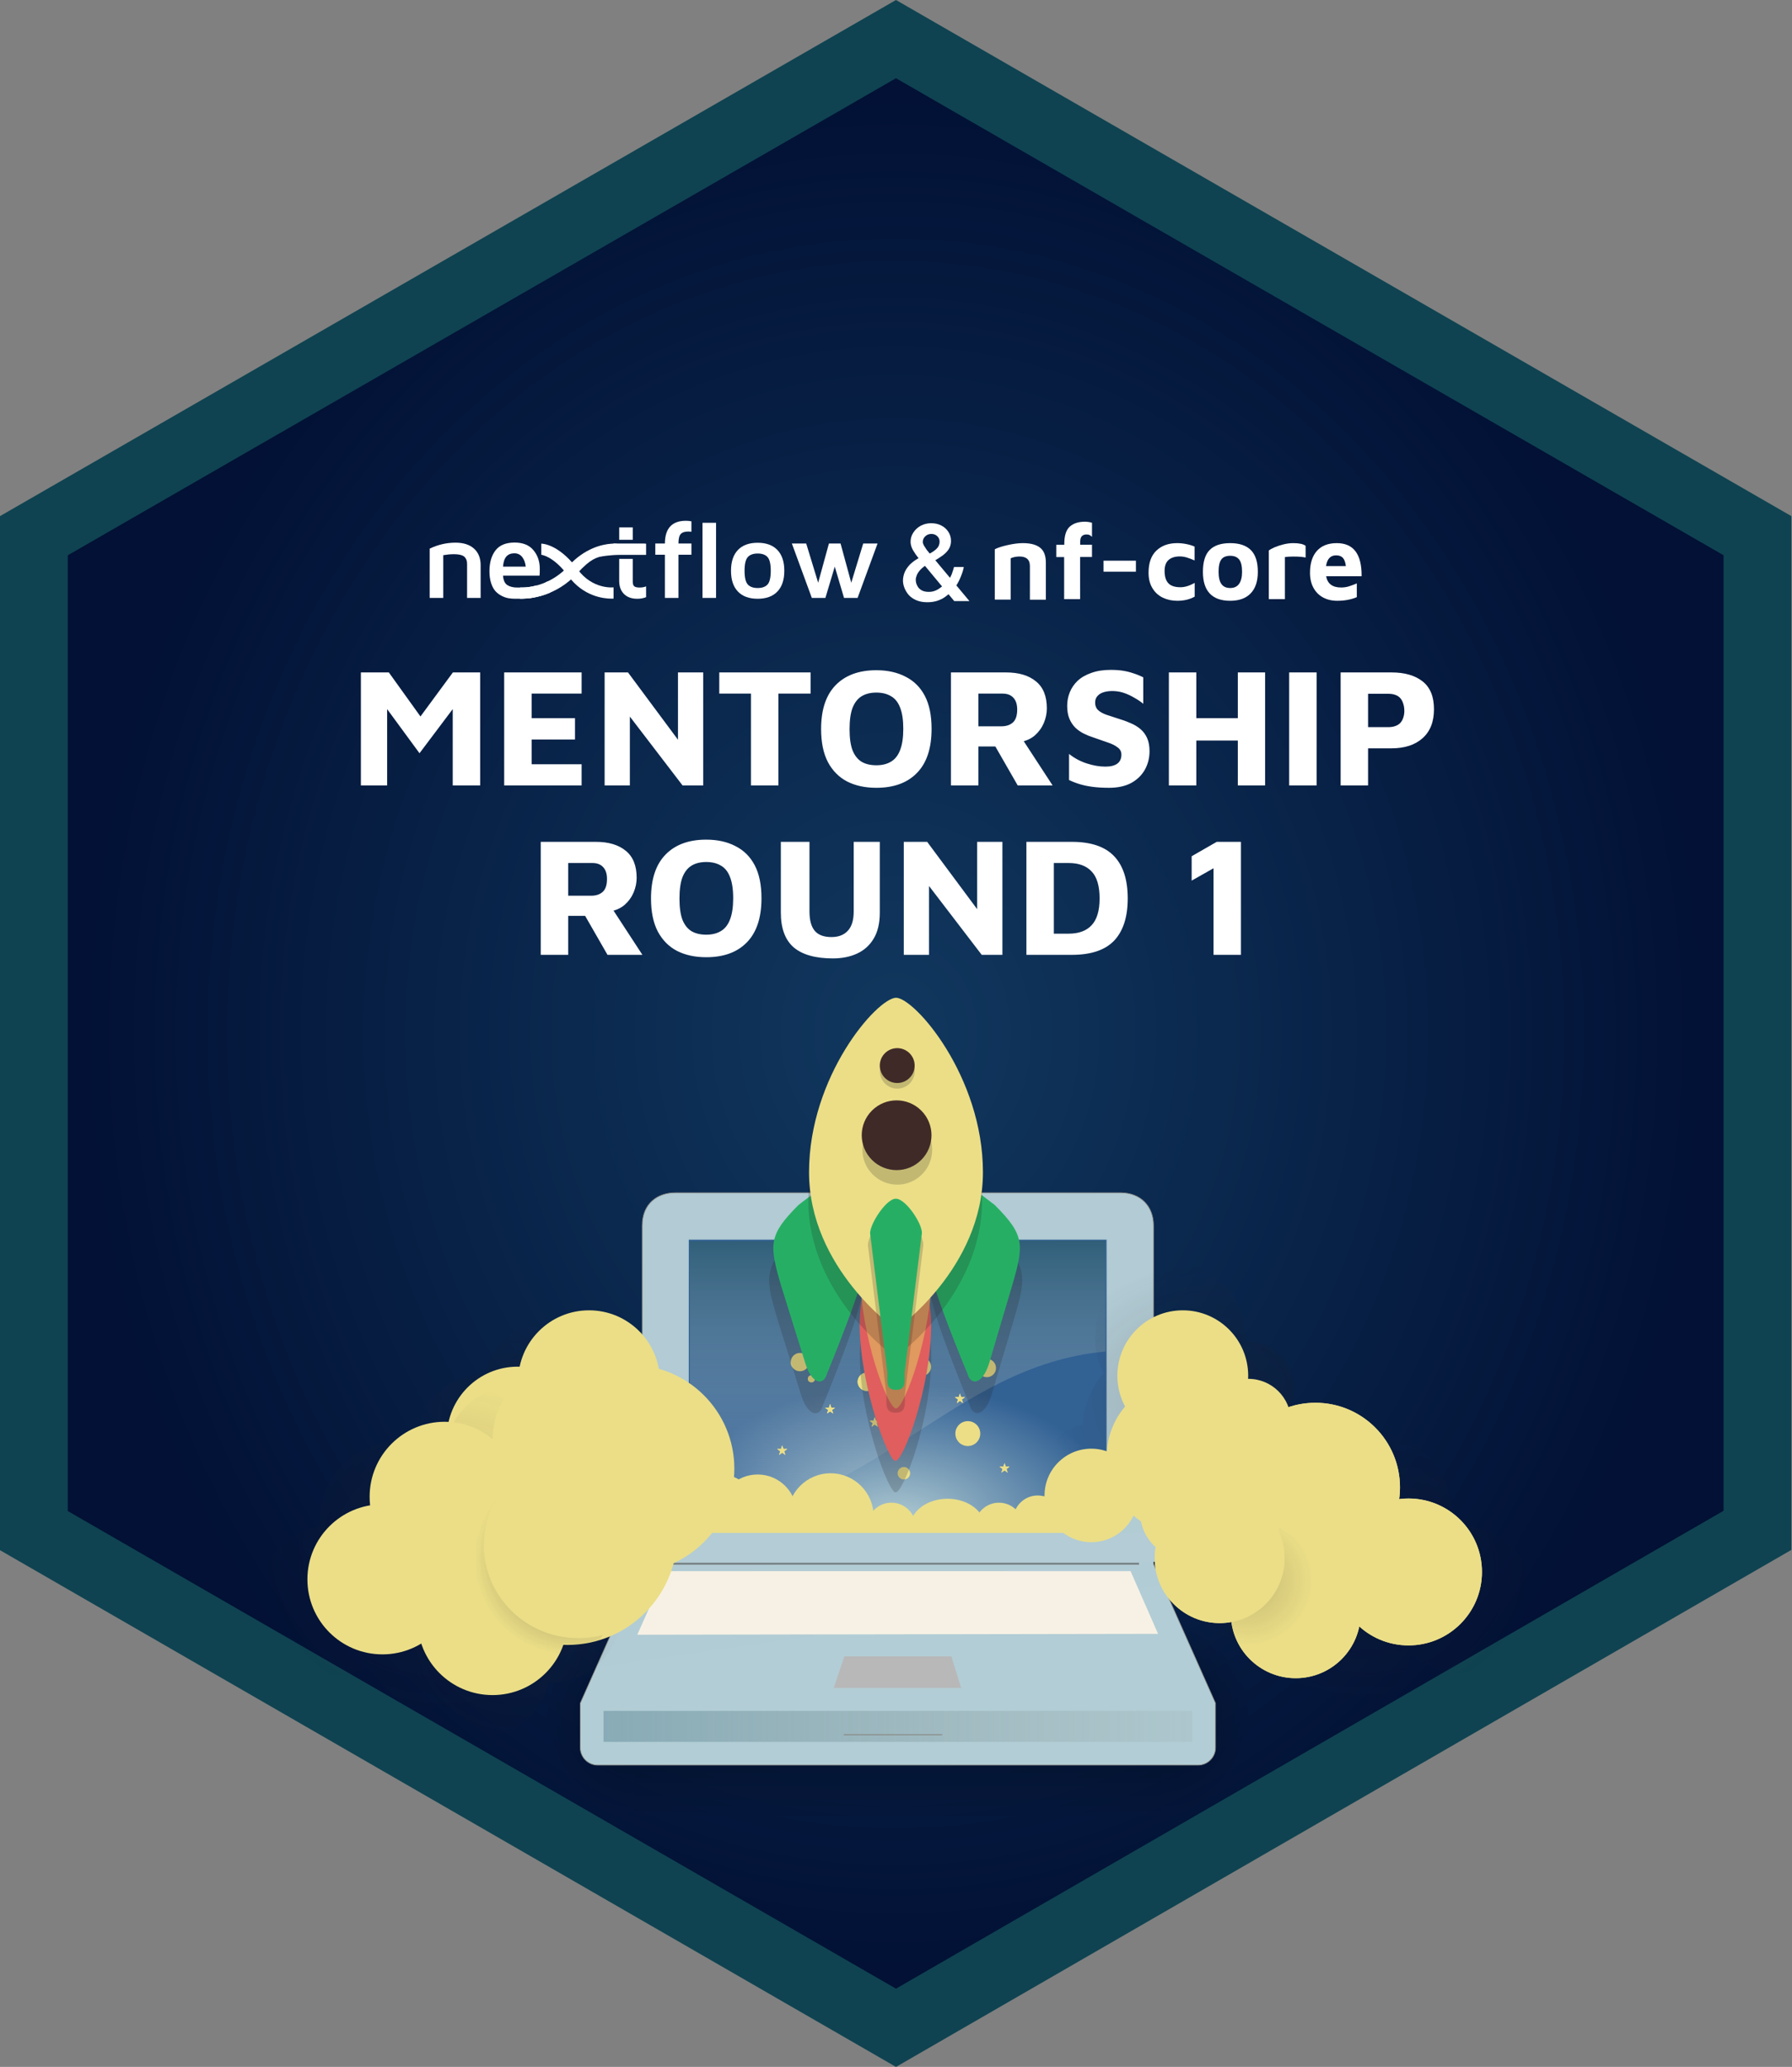 <svg width="2644" height="3050" viewBox="0 0 2644 3050" fill="none" xmlns="http://www.w3.org/2000/svg">
<rect x="0" y="0" width="2644" height="3050" fill="#808080" stroke="none"/>
<path d="M50 2258.62V790.505L1321.97 57.709L2593.07 790.495V2258.19L1321.97 2992.27L50 2258.62Z" fill="url(#paint0_radial_210_1798)" stroke="#0F4351" stroke-width="100"/>
<g opacity="0.755">
<path opacity="0.402" d="M1713.4 2389.03H936.166V2684.14H1713.4V2389.03Z" fill="url(#paint1_linear_210_1798)"/>
<path opacity="0.402" d="M1713.4 2389.04V2684.13C1770.13 2684.69 1850.56 2618.01 1850.56 2536.56C1850.56 2455.11 1787.24 2389.04 1713.4 2389.04Z" fill="url(#paint2_radial_210_1798)"/>
<path opacity="0.402" d="M936.166 2389.57V2684.66C879.431 2685.22 799.008 2618.55 799.008 2537.1C799.008 2455.64 862.32 2389.57 936.166 2389.57Z" fill="url(#paint3_radial_210_1798)"/>
</g>
<path d="M996.174 1760.08C970.4 1760.08 947.597 1775.77 947.597 1808.62V2307.73L856.158 2513.29V2538.99V2578.96C856.158 2593.07 867.757 2604.66 881.875 2604.66H1767.69C1781.81 2604.66 1793.41 2593.07 1793.41 2578.96V2538.99V2513.29L1701.97 2307.73V1808.62C1701.97 1779.6 1682.64 1760.08 1653.39 1760.08H996.174Z" fill="url(#paint4_linear_210_1798)" stroke="#888A85"/>
<path d="M982.138 2318.39L940.279 2412.23L1708.67 2410.95L1668.08 2318.39H982.138Z" fill="#F7F1E5"/>
<path opacity="0.619" d="M1759.12 2524.65H890.447V2570.37H1759.12V2524.65Z" fill="url(#paint5_linear_210_1798)"/>
<path d="M1246.2 2444.64H1403.36L1417.46 2490.36H1230.83L1246.2 2444.64Z" fill="#B8B8B8" stroke="#B8B8B8"/>
<path opacity="0.578" d="M1680.04 2306.55H969.529V2308.41H1680.04V2306.55Z" fill="#555753" stroke="#555753" stroke-width="0.919"/>
<path d="M1389.6 2559.62H1245.45V2560.04H1389.6V2559.62Z" fill="#555753" stroke="#888A85" stroke-width="1.06"/>
<path d="M1373.41 1797.38H1281.07V1793.58H1373.41V1797.38Z" fill="#888A85" stroke="#888A85" stroke-width="0.573"/>
<path d="M1633.09 1828.78H1015.75V2262.27H1633.09V1828.78Z" fill="url(#paint6_radial_210_1798)" stroke="#ABC7D0"/>
<path opacity="0.75" fill-rule="evenodd" clip-rule="evenodd" d="M1017.69 1831.45V2251.63C1298.16 2220.03 1403.12 2015.67 1631.15 1994.32V1830.72L1017.69 1831.45Z" fill="url(#paint7_linear_210_1798)"/>
<circle cx="1117.83" cy="2233.37" r="57.573" fill="#EBDE87"/>
<circle cx="1060.57" cy="2232.57" r="57.573" fill="#EBDE87"/>
<circle cx="1225.5" cy="2237.5" r="63.5" fill="#EBDE87"/>
<ellipse cx="1315.23" cy="2254.17" rx="36.285" ry="36.769" fill="#EBDE87"/>
<ellipse cx="1531" cy="2243.53" rx="36.285" ry="36.769" fill="#EBDE87"/>
<ellipse cx="1552.29" cy="2242.77" rx="36.285" ry="36.769" fill="#EBDE87"/>
<ellipse cx="1473.91" cy="2254.17" rx="36.285" ry="36.769" fill="#EBDE87"/>
<ellipse cx="1397.96" cy="2253.69" rx="55.154" ry="42.091" fill="#EBDE87"/>
<rect x="974.145" y="2262.01" width="752.8" height="42.575" fill="#B3CCD5"/>
<path fill-rule="evenodd" clip-rule="evenodd" d="M1628.51 2025.79C1620.2 2010.25 1615.49 1992.5 1615.49 1973.64C1615.49 1912.48 1665.07 1862.9 1726.22 1862.9C1787.38 1862.9 1836.96 1912.48 1836.96 1973.64C1836.96 1975.42 1836.92 1977.19 1836.84 1978.95C1837 1978.95 1837.16 1978.95 1837.32 1978.95C1877.08 1978.95 1909.32 2011.19 1909.32 2050.95C1909.32 2066.57 1904.35 2081.03 1895.9 2092.83C1911.1 2081.1 1930.14 2074.12 1950.82 2074.12C2000.51 2074.12 2040.79 2114.4 2040.79 2164.09C2040.79 2213.77 2000.51 2254.05 1950.82 2254.05C1927.6 2254.05 1906.44 2245.26 1890.48 2230.82C1874.03 2252.09 1848.25 2265.8 1819.27 2265.8C1794.69 2265.8 1772.41 2255.94 1756.18 2239.96C1747.43 2241.79 1738.36 2242.75 1729.08 2242.75C1702.29 2242.75 1677.36 2234.76 1656.56 2221.02C1644.31 2232.16 1628.03 2238.95 1610.17 2238.95C1572.06 2238.95 1541.16 2208.05 1541.16 2169.94C1541.16 2136.13 1565.49 2107.99 1597.59 2102.08C1599.52 2073.08 1610.83 2046.65 1628.51 2025.79Z" fill="url(#paint8_radial_210_1798)" fill-opacity="0.2"/>
<path fill-rule="evenodd" clip-rule="evenodd" d="M818.938 2154.55C876.688 2154.55 923.503 2107.73 923.503 2049.98C923.503 1992.23 876.688 1945.42 818.938 1945.42C768.52 1945.42 726.436 1981.1 716.564 2028.59C715.615 2028.57 714.664 2028.55 713.709 2028.55C655.96 2028.55 609.145 2075.37 609.145 2133.12C609.145 2190.87 655.96 2237.68 713.709 2237.68C764.128 2237.68 806.212 2202 816.084 2154.51C817.032 2154.54 817.984 2154.55 818.938 2154.55Z" fill="url(#paint9_radial_210_1798)" fill-opacity="0.2"/>
<path fill-rule="evenodd" clip-rule="evenodd" d="M812.54 2482.66C870.29 2482.66 917.105 2435.84 917.105 2378.09C917.105 2320.34 870.29 2273.53 812.54 2273.53C762.122 2273.53 720.038 2309.21 710.165 2356.7C709.217 2356.67 708.265 2356.66 707.311 2356.66C649.561 2356.66 602.746 2403.48 602.746 2461.23C602.746 2518.98 649.561 2565.79 707.311 2565.79C757.729 2565.79 799.813 2530.11 809.686 2482.62C810.634 2482.64 811.586 2482.66 812.54 2482.66Z" fill="url(#paint10_radial_210_1798)" fill-opacity="0.2"/>
<circle cx="930.316" cy="2167.26" r="153.169" fill="#EBDE87"/>
<circle cx="869.078" cy="2038.1" r="104.565" fill="#EBDE87"/>
<circle cx="763.85" cy="2121.24" r="104.565" fill="#EBDE87"/>
<circle cx="830.582" cy="2293.06" r="104.565" fill="#EBDE87"/>
<circle cx="677.151" cy="2236.31" r="104.565" fill="#EBDE87"/>
<path fill-rule="evenodd" clip-rule="evenodd" d="M875.552 2154.54C875.552 2161.88 874.839 2169.04 873.479 2175.97C906.189 2205.64 926.731 2248.48 926.731 2296.12C926.731 2385.68 854.129 2458.28 764.57 2458.28C763.798 2458.28 763.027 2458.28 762.258 2458.27C748.586 2503.89 706.275 2537.14 656.198 2537.14C605.275 2537.14 562.382 2502.76 549.469 2455.94C532.652 2466.25 512.872 2472.19 491.704 2472.19C430.564 2472.19 381 2422.63 381 2361.49C381 2306.55 421.021 2260.96 473.501 2252.27C473.031 2248.13 472.79 2243.92 472.79 2239.66C472.79 2178.52 522.354 2128.95 583.494 2128.95C610.351 2128.95 634.974 2138.52 654.144 2154.43C654.208 2093.34 703.747 2043.84 764.848 2043.84C825.988 2043.84 875.552 2093.4 875.552 2154.54Z" fill="url(#paint11_radial_210_1798)" fill-opacity="0.2"/>
<circle cx="1750.65" cy="2232.04" r="68.216" fill="#EBDE87"/>
<circle cx="1750.65" cy="2232.04" r="68.216" fill="#EBDE87"/>
<path fill-rule="evenodd" clip-rule="evenodd" d="M2140.86 2252.74C2141.64 2247.08 2142.05 2241.3 2142.05 2235.43C2142.05 2166.49 2086.16 2110.6 2017.23 2110.6C1948.29 2110.6 1892.4 2166.49 1892.4 2235.43C1892.4 2240.88 1892.76 2246.26 1893.43 2251.53C1884.26 2248.61 1874.49 2247.04 1864.34 2247.04C1811.44 2247.04 1768.55 2289.93 1768.55 2342.83C1768.55 2395.74 1811.44 2438.62 1864.34 2438.62C1874.43 2438.62 1884.15 2437.07 1893.28 2434.18C1899.61 2480.95 1939.69 2517 1988.2 2517C2034.43 2517 2073.01 2484.25 2082.01 2440.69C2101.23 2458.05 2126.69 2468.62 2154.63 2468.62C2214.48 2468.62 2263 2420.1 2263 2360.25C2263 2300.4 2214.48 2251.88 2154.63 2251.88C2149.96 2251.88 2145.37 2252.17 2140.86 2252.74Z" fill="url(#paint12_radial_210_1798)" fill-opacity="0.2"/>
<circle cx="1911.76" cy="2380.57" r="95.793" fill="#EBDE87"/>
<circle cx="1911.76" cy="2380.57" r="95.793" fill="#EBDE87"/>
<circle cx="2078.19" cy="2319.61" r="108.372" fill="#EBDE87"/>
<circle cx="2078.19" cy="2319.61" r="108.372" fill="#EBDE87"/>
<circle cx="1940.79" cy="2194.79" r="124.822" fill="#EBDE87"/>
<circle cx="1940.79" cy="2194.79" r="124.822" fill="#EBDE87"/>
<circle cx="1841.12" cy="2332.19" r="95.793" fill="url(#paint13_radial_210_1798)" fill-opacity="0.2"/>
<circle cx="1799.52" cy="2299.29" r="95.793" fill="#EBDE87"/>
<circle cx="1799.52" cy="2299.29" r="95.793" fill="#EBDE87"/>
<circle cx="1278.94" cy="2039" r="13.546" fill="#EBDE87"/>
<circle cx="1278.94" cy="2039" r="13.546" fill="#EBDE87"/>
<circle cx="1197.18" cy="2034.65" r="5.322" fill="#EBDE87"/>
<circle cx="1180.25" cy="2009.97" r="13.546" fill="#EBDE87"/>
<path d="M1373.77 2016.75C1373.77 2024.23 1367.7 2030.29 1360.22 2030.29C1352.74 2030.29 1346.67 2024.23 1346.67 2016.75C1346.67 2009.27 1352.74 2003.2 1360.22 2003.2C1367.7 2003.2 1373.77 2009.27 1373.77 2016.75Z" fill="#EBDE87"/>
<circle cx="1456.01" cy="2018.68" r="13.546" fill="#EBDE87"/>
<circle cx="1427.95" cy="2115.44" r="18.385" fill="#EBDE87"/>
<circle cx="1333.61" cy="2173.98" r="9.192" fill="#EBDE87"/>
<circle cx="114.838" cy="114.838" r="114.838" transform="matrix(-1 0 0 1 1862.46 2034.87)" fill="#EBDE87"/>
<path d="M1648.64 2030.04C1648.64 2083.33 1691.84 2126.53 1745.14 2126.53C1798.43 2126.53 1841.63 2083.33 1841.63 2030.04C1841.63 1976.74 1798.43 1933.54 1745.14 1933.54C1691.84 1933.54 1648.64 1976.74 1648.64 2030.04Z" fill="#EBDE87"/>
<circle cx="78.397" cy="78.397" r="78.397" transform="matrix(-1 0 0 1 1904.61 2127.83)" fill="#EBDE87"/>
<circle cx="62.748" cy="62.748" r="62.748" transform="matrix(-1 0 0 1 1904.69 2034.66)" fill="#EBDE87"/>
<circle cx="78.397" cy="78.397" r="78.397" transform="matrix(-1 0 0 1 2019.25 2117.6)" fill="#EBDE87"/>
<circle cx="1610.17" cy="2206.71" r="69.006" fill="#EBDE87"/>
<path d="M1416.34 2056.42L1418.08 2061.77H1423.7L1419.15 2065.07L1420.89 2070.42L1416.34 2067.12L1411.79 2070.42L1413.53 2065.07L1408.98 2061.77H1414.6L1416.34 2056.42Z" fill="#EBDE87"/>
<path d="M1416.34 2056.42L1418.08 2061.77H1423.7L1419.15 2065.07L1420.89 2070.42L1416.34 2067.12L1411.79 2070.42L1413.53 2065.07L1408.98 2061.77H1414.6L1416.34 2056.42Z" fill="#EBDE87"/>
<path d="M1416.34 2056.42L1418.08 2061.77H1423.7L1419.15 2065.07L1420.89 2070.42L1416.34 2067.12L1411.79 2070.42L1413.53 2065.07L1408.98 2061.77H1414.6L1416.34 2056.42Z" fill="#EBDE87"/>
<path d="M1224.75 2071.9L1226.49 2077.25H1232.12L1227.57 2080.56L1229.3 2085.9L1224.75 2082.6L1220.2 2085.9L1221.94 2080.56L1217.39 2077.25H1223.02L1224.75 2071.9Z" fill="#EBDE87"/>
<path d="M1224.75 2071.9L1226.49 2077.25H1232.12L1227.57 2080.56L1229.3 2085.9L1224.75 2082.6L1220.2 2085.9L1221.94 2080.56L1217.39 2077.25H1223.02L1224.75 2071.9Z" fill="#EBDE87"/>
<path d="M1224.75 2071.9L1226.49 2077.25H1232.12L1227.57 2080.56L1229.3 2085.9L1224.75 2082.6L1220.2 2085.9L1221.94 2080.56L1217.39 2077.25H1223.02L1224.75 2071.9Z" fill="#EBDE87"/>
<path d="M1482.14 2158.99L1483.88 2164.33H1489.5L1484.95 2167.64L1486.69 2172.99L1482.14 2169.68L1477.59 2172.99L1479.33 2167.64L1474.78 2164.33H1480.4L1482.14 2158.99Z" fill="#EBDE87"/>
<path d="M1482.14 2158.99L1483.88 2164.33H1489.5L1484.95 2167.64L1486.69 2172.99L1482.14 2169.68L1477.59 2172.99L1479.33 2167.64L1474.78 2164.33H1480.4L1482.14 2158.99Z" fill="#EBDE87"/>
<path d="M1482.14 2158.99L1483.88 2164.33H1489.5L1484.95 2167.64L1486.69 2172.99L1482.14 2169.68L1477.59 2172.99L1479.33 2167.64L1474.78 2164.33H1480.4L1482.14 2158.99Z" fill="#EBDE87"/>
<path d="M1282.81 1950.95L1284.55 1956.3H1290.17L1285.62 1959.61L1287.36 1964.96L1282.81 1961.65L1278.26 1964.96L1280 1959.61L1275.45 1956.3H1281.07L1282.81 1950.95Z" fill="#EBDE87"/>
<path d="M1282.81 1950.95L1284.55 1956.3H1290.17L1285.62 1959.61L1287.36 1964.96L1282.81 1961.65L1278.26 1964.96L1280 1959.61L1275.45 1956.3H1281.07L1282.81 1950.95Z" fill="#EBDE87"/>
<path d="M1282.81 1950.95L1284.55 1956.3H1290.17L1285.62 1959.61L1287.36 1964.96L1282.81 1961.65L1278.26 1964.96L1280 1959.61L1275.45 1956.3H1281.07L1282.81 1950.95Z" fill="#EBDE87"/>
<path d="M1290.55 2091.25L1292.29 2096.6H1297.92L1293.37 2099.91L1295.1 2105.26L1290.55 2101.95L1286 2105.26L1287.74 2099.91L1283.19 2096.6H1288.82L1290.55 2091.25Z" fill="#EBDE87"/>
<path d="M1290.55 2091.25L1292.29 2096.6H1297.92L1293.37 2099.91L1295.1 2105.26L1290.55 2101.95L1286 2105.26L1287.74 2099.91L1283.19 2096.6H1288.82L1290.55 2091.25Z" fill="#EBDE87"/>
<path d="M1290.55 2091.25L1292.29 2096.6H1297.92L1293.37 2099.91L1295.1 2105.26L1290.55 2101.95L1286 2105.26L1287.74 2099.91L1283.19 2096.6H1288.82L1290.55 2091.25Z" fill="#EBDE87"/>
<path d="M1154.12 2132.86L1155.86 2138.21H1161.48L1156.93 2141.51L1158.67 2146.86L1154.12 2143.56L1149.57 2146.86L1151.31 2141.51L1146.76 2138.21H1152.38L1154.12 2132.86Z" fill="#EBDE87"/>
<path d="M1154.12 2132.86L1155.86 2138.21H1161.48L1156.93 2141.51L1158.67 2146.86L1154.12 2143.56L1149.57 2146.86L1151.31 2141.51L1146.76 2138.21H1152.38L1154.12 2132.86Z" fill="#EBDE87"/>
<path d="M1154.12 2132.86L1155.86 2138.21H1161.48L1156.93 2141.51L1158.67 2146.86L1154.12 2143.56L1149.57 2146.86L1151.31 2141.51L1146.76 2138.21H1152.38L1154.12 2132.86Z" fill="#EBDE87"/>
<path d="M1282.81 1950.95L1284.55 1956.3H1290.17L1285.62 1959.61L1287.36 1964.96L1282.81 1961.65L1278.26 1964.96L1280 1959.61L1275.45 1956.3H1281.07L1282.81 1950.95Z" fill="#EBDE87"/>
<path d="M1282.81 1950.95L1284.55 1956.3H1290.17L1285.62 1959.61L1287.36 1964.96L1282.81 1961.65L1278.26 1964.96L1280 1959.61L1275.45 1956.3H1281.07L1282.81 1950.95Z" fill="#EBDE87"/>
<path d="M1282.81 1950.95L1284.55 1956.3H1290.17L1285.62 1959.61L1287.36 1964.96L1282.81 1961.65L1278.26 1964.96L1280 1959.61L1275.45 1956.3H1281.07L1282.81 1950.95Z" fill="#EBDE87"/>
<g opacity="0.2">
<path d="M1372.82 1904.77C1371.91 1932.97 1431.05 2074 1431.05 2074C1435.6 2091.28 1452.89 2090.37 1462.9 2058.53L1496.56 1944.8C1514.76 1882.93 1515.67 1869.28 1471.08 1824.7L1410.13 1778.3C1389.2 1762.83 1371.91 1772.84 1372.82 1801.05L1372.82 1904.77Z" fill="#231F20"/>
</g>
<g opacity="0.2">
<path d="M1272.15 1904.99C1272.15 1934.11 1213.92 2074.22 1213.92 2074.22C1209.37 2091.51 1192.08 2090.6 1182.07 2058.75L1146.59 1945.03C1128.39 1883.16 1127.48 1869.51 1172.07 1824.93L1233.03 1778.53C1253.95 1763.06 1271.24 1773.07 1270.33 1801.27L1272.15 1904.99Z" fill="#231F20"/>
</g>
<path d="M1369.3 1858.07C1368.39 1886.28 1427.53 2027.3 1427.53 2027.3C1432.08 2044.59 1449.36 2043.68 1459.37 2011.83L1493.03 1898.11C1511.23 1836.24 1512.14 1822.59 1467.56 1778.01L1406.6 1731.61C1385.67 1716.14 1368.39 1726.15 1369.3 1754.35L1369.3 1858.07Z" fill="#26AF64"/>
<path d="M1278.31 1858.08C1278.31 1887.19 1220.08 2027.3 1220.08 2027.3C1215.54 2044.59 1198.25 2043.68 1188.24 2011.84L1152.76 1898.11C1134.56 1836.24 1133.65 1822.59 1178.23 1778.01L1239.19 1731.61C1260.12 1716.14 1277.4 1726.15 1276.49 1754.36L1278.31 1858.08Z" fill="#26AF64"/>
<g opacity="0.2">
<path d="M1268.55 2001.97C1268.55 1909.17 1321.32 1885.51 1321.32 1885.51C1321.32 1885.51 1374.09 1910.99 1374.09 2001.97C1374.09 2092.95 1333.15 2203.04 1321.32 2202.13C1311.31 2203.04 1269.46 2093.86 1268.55 2001.97Z" fill="#231F20"/>
</g>
<path d="M1268.31 1955.42C1268.31 1862.62 1321.08 1838.97 1321.08 1838.97C1321.08 1838.97 1373.85 1864.44 1373.85 1955.42C1373.85 2046.41 1332.9 2156.5 1321.08 2155.59C1311.07 2156.5 1269.22 2047.32 1268.31 1955.42Z" fill="#E05E5E"/>
<path d="M1269.21 1878.09C1269.21 1785.29 1321.98 1761.63 1321.98 1761.63C1321.98 1761.63 1374.75 1787.11 1374.75 1878.09C1374.75 1969.07 1333.81 2079.16 1321.98 2078.25C1310.16 2079.16 1269.21 1970.89 1269.21 1878.09Z" fill="#E0995E"/>
<g opacity="0.2">
<path d="M1449.1 1770.89C1449.1 1912.83 1320.82 2002.9 1320.82 2002.9C1320.82 2002.9 1192.53 1912.83 1192.53 1770.89C1192.53 1628.96 1292.61 1514.32 1320.82 1513.41C1348.11 1513.41 1449.1 1628.96 1449.1 1770.89Z" fill="#231F20"/>
</g>
<path d="M1450.27 1729.79C1450.27 1871.72 1321.99 1961.79 1321.99 1961.79C1321.99 1961.79 1193.7 1871.72 1193.7 1729.79C1193.7 1587.85 1293.78 1473.21 1321.99 1472.3C1349.28 1472.3 1450.27 1587.85 1450.27 1729.79Z" fill="#EBDE87"/>
<g opacity="0.2">
<path d="M1335.08 2057.42C1335.08 2072.99 1337.03 2084.67 1321.45 2084.67C1305.88 2084.67 1307.82 2072.99 1307.82 2057.42L1280.56 1837.4C1280.56 1821.82 1306.85 1781.91 1321.45 1782.88C1337.03 1782.88 1363.31 1822.8 1362.34 1837.4L1335.08 2057.42Z" fill="#231F20"/>
</g>
<path d="M1334.72 2025.48C1334.72 2040.04 1336.54 2050.96 1321.99 2050.96C1307.43 2050.96 1309.25 2040.04 1309.25 2025.48L1283.77 1819.86C1283.77 1805.3 1308.34 1768 1321.99 1768.91C1336.54 1768.91 1361.11 1806.21 1360.2 1819.86L1334.72 2025.48Z" fill="#26AF64"/>
<g opacity="0.2">
<path d="M1360.29 1733.01C1380.39 1712.92 1380.39 1680.33 1360.29 1660.23C1340.19 1640.13 1307.6 1640.13 1287.5 1660.23C1267.41 1680.33 1267.41 1712.92 1287.5 1733.01C1307.6 1753.11 1340.19 1753.11 1360.29 1733.01Z" fill="#231F20"/>
</g>
<g opacity="0.2">
<path d="M1342.11 1598.85C1352.16 1588.8 1352.16 1572.5 1342.11 1562.45C1332.06 1552.41 1315.76 1552.41 1305.71 1562.45C1295.66 1572.5 1295.66 1588.8 1305.71 1598.85C1315.76 1608.9 1332.06 1608.9 1342.11 1598.85Z" fill="#231F20"/>
</g>
<path d="M1359.29 1711.59C1379.39 1691.49 1379.39 1658.9 1359.29 1638.8C1339.19 1618.7 1306.6 1618.7 1286.5 1638.8C1266.4 1658.9 1266.4 1691.49 1286.5 1711.59C1306.6 1731.69 1339.19 1731.69 1359.29 1711.59Z" fill="#402A28"/>
<path d="M1342 1590.58C1352.05 1580.54 1352.05 1564.24 1342 1554.19C1331.95 1544.14 1315.66 1544.14 1305.61 1554.19C1295.56 1564.24 1295.56 1580.54 1305.61 1590.58C1315.66 1600.63 1331.95 1600.63 1342 1590.58Z" fill="#402A28"/>
<circle cx="837.14" cy="2265.16" r="162.162" fill="#EBDE87"/>
<circle cx="837.419" cy="2123.58" r="110.704" fill="#EBDE87"/>
<circle cx="726.714" cy="2390.61" r="110.704" fill="#EBDE87"/>
<circle cx="656.063" cy="2208.7" r="110.704" fill="#EBDE87"/>
<circle cx="564.274" cy="2330.53" r="110.704" fill="#EBDE87"/>
<path d="M911.25 2337.03C911.25 2415.05 848.218 2478.3 770.463 2478.3C692.708 2478.3 629.676 2415.05 629.676 2337.03C629.676 2259 692.708 2195.75 770.463 2195.75C848.218 2195.75 911.25 2259 911.25 2337.03Z" fill="url(#paint14_radial_210_1798)" fill-opacity="0.2"/>
<ellipse cx="853.193" cy="2279.94" rx="139.336" ry="137.401" fill="#EBDE87"/>
<path d="M905.268 802.106C908.463 802.006 910.265 802.194 911.339 802.295H953.276V818.801H933.586C933.586 818.801 920.396 818.839 913.584 818.801C899.652 818.908 886.606 821.251 885.955 821.321L905.268 802.106Z" fill="white"/>
<path d="M849.972 837.091C851.17 838.587 851.17 838.649 852.373 840.283C874.067 869.739 903.999 866.861 905.268 866.717V883.267C904.936 883.311 905.177 883.393 902.255 883.393C890.465 883.393 860.696 880.132 838.403 849.884C837.785 849.042 837.785 849.017 837.18 848.238L849.972 837.091Z" fill="white"/>
<path d="M836.574 847.433C815.602 820.189 798.658 818.669 798.658 818.669V802.188C801.209 802.244 823.391 803.677 848.781 835.59L836.574 847.433Z" fill="white"/>
<path d="M634 882.312V809.564C646.2 803.702 658.922 800.768 672.15 800.768C683.758 800.768 692.823 803.69 699.356 809.527C705.895 815.37 709.162 823.557 709.162 834.075V882.318H689.153V832.429C689.153 830.287 688.951 828.496 688.541 827.057C688.131 825.618 687.324 824.11 686.101 822.533C684.884 820.975 682.887 819.781 680.121 819.002C677.356 818.217 673.803 817.814 669.463 817.814C664.589 817.814 659.429 818.292 654.009 819.234V882.325H634V882.312Z" fill="white"/>
<path d="M722.168 843.022C722.168 830.142 725.142 819.85 731.082 812.153C737.017 804.462 746.439 800.604 759.349 800.604C771.549 800.604 780.776 804.349 787.042 811.845C793.315 819.328 796.445 828.552 796.445 839.491C796.445 843.996 796.327 847.326 796.106 849.475H742.183C742.723 856.431 744.871 861.099 748.645 863.455C752.419 865.812 757.312 866.98 763.324 866.98C773.098 866.98 779.409 867.194 791.655 863.814L791.747 880.188C785.37 883.078 771.985 883.556 760.325 883.556C756.635 883.556 753.173 883.26 749.914 882.695C746.654 882.11 743.283 880.917 739.789 879.076C736.308 877.247 733.301 874.916 730.79 872.095C728.271 869.261 726.209 865.353 724.589 860.358C722.975 855.344 722.168 849.569 722.168 843.022ZM742.183 836.117H775.687C775.154 830.607 773.462 825.957 770.619 822.162C767.769 818.373 763.845 816.476 758.854 816.476C753.863 816.476 749.979 818.015 747.181 821.113C744.389 824.21 742.723 829.205 742.183 836.117Z" fill="white"/>
<path d="M933.586 778.223H913.584V796.539H933.586V778.223Z" fill="white"/>
<path d="M935.823 865.178C934.333 863.971 933.578 861.64 933.578 858.197V824.751H913.576V857.016C913.576 865.285 915.932 871.781 920.656 876.5C925.373 881.206 931.854 883.563 940.098 883.563C940.203 883.563 940.339 883.563 940.502 883.563C945.102 883.563 949.358 882.783 953.268 881.206V865.266C950.496 866.422 947.328 866.981 943.755 866.981C939.962 866.981 937.32 866.384 935.823 865.178Z" fill="white"/>
<path d="M966.861 818.6V802.024H981.02C981.124 779.662 991.457 768.484 1012.01 768.484C1014.67 768.484 1017.37 768.748 1020.15 769.282V784.657C1018.14 784.456 1016.65 784.343 1015.67 784.343C1010.46 784.343 1006.71 785.55 1004.44 787.962C1002.15 790.369 1001.03 795.056 1001.03 802.018H1020.15V818.593H1001.03V882.306H981.02V818.593H966.861V818.6Z" fill="white"/>
<path d="M1036.49 882.312V771.469H1056.5V882.312H1036.49Z" fill="white"/>
<path d="M1088.72 872.874C1081.94 865.761 1078.55 855.545 1078.55 842.243C1078.55 828.942 1081.94 818.731 1088.72 811.606C1095.5 804.487 1105.22 800.924 1117.88 800.924C1130.54 800.924 1140.26 804.487 1147.04 811.606C1153.82 818.731 1157.2 828.942 1157.2 842.243C1157.2 855.545 1153.81 865.761 1147.04 872.874C1140.26 880.006 1130.54 883.556 1117.88 883.556C1105.22 883.556 1095.5 880.006 1088.72 872.874ZM1103.32 822.061C1100.16 825.567 1098.56 832.309 1098.56 842.281C1098.56 852.259 1100.16 858.988 1103.32 862.463C1106.49 865.95 1111.35 867.697 1117.92 867.697C1124.49 867.697 1129.33 865.95 1132.48 862.463C1135.62 858.988 1137.21 852.259 1137.21 842.281C1137.21 832.309 1135.63 825.567 1132.48 822.061C1129.33 818.549 1124.49 816.79 1117.92 816.79C1111.35 816.79 1106.49 818.549 1103.32 822.061Z" fill="white"/>
<path d="M1168.36 802.024H1189.52L1207.16 859.912L1223.03 802.024H1240.2L1255.98 859.912L1273.62 802.024H1294.77L1265.33 882.312H1245.32L1231.65 836.117L1217.83 882.312H1197.81L1168.36 802.024Z" fill="white"/>
<path d="M808.854 857.549C787.101 868.187 768.901 866.874 767.782 866.798L766.441 883.298C766.728 883.311 767.99 883.405 770.053 883.405C777.178 883.405 793.276 882.607 812.328 874.25L808.854 857.549Z" fill="white"/>
<path d="M911.338 802.294C909.971 802.168 906.705 801.961 902.078 802.294H902.007L901.987 802.3C888.29 803.287 862.757 808.954 838.955 834.955C828.016 846.905 816.226 854.42 805.45 859.114C790.719 875.488 766.441 883.298 766.441 883.298C766.728 883.31 767.99 883.405 770.053 883.405C781.895 883.405 820.143 880.527 851.812 845.919C871.574 824.311 879.864 822.696 891.329 820.013C891.329 820.013 901.89 814.748 915.535 810.72C934.925 804.763 953.275 802.3 953.275 802.3H911.338V802.294Z" fill="white"/>
<path d="M1486.58 804.362C1495.01 802.451 1502.54 801.458 1509.16 801.458C1520.46 801.458 1528.89 803.674 1534.61 808.183C1540.33 812.692 1543.11 820.028 1543.11 830.346V884.912H1519.55V835.16C1519.55 825.837 1514.36 821.175 1504.05 821.175C1501.71 821.175 1499.38 821.481 1496.97 821.939C1494.56 822.474 1492.68 823.085 1491.25 823.85V884.759H1467.76V810.476C1471.9 808.336 1478.15 806.272 1486.58 804.362Z" fill="white"/>
<path d="M1570.17 822.069H1558.51V803.935H1570.32V802.046C1570.4 790.032 1573.18 781.645 1578.6 776.885C1584.01 772.2 1591.39 769.858 1600.79 769.858C1602.45 769.858 1604.33 770.009 1606.28 770.312C1608.31 770.614 1609.89 770.992 1611.17 771.445V792.223C1610.04 791.09 1608.84 790.183 1607.71 789.579C1606.58 788.974 1605.08 788.672 1603.27 788.672C1600.34 788.672 1598.01 789.428 1596.35 791.014C1594.7 792.601 1593.79 795.321 1593.79 799.099V803.859H1611.17V821.918H1593.64V884.102H1570.09V822.069H1570.17Z" fill="white"/>
<path d="M1628.19 827.385H1675.99V843.59H1628.19V827.385Z" fill="white"/>
<path d="M1715.56 881.895C1709.17 878.778 1704.07 874.14 1700.34 867.906C1696.53 861.672 1694.63 854.069 1694.63 845.173C1694.63 830.804 1698.44 819.932 1706.12 812.558C1713.81 805.183 1724.01 801.458 1736.8 801.458C1741.3 801.458 1745.79 801.914 1750.36 802.826C1754.92 803.738 1758.96 804.955 1762.54 806.551V827.003C1758.2 825.102 1754.31 823.658 1750.89 822.593C1747.46 821.605 1744.04 821.073 1740.69 821.073C1733.68 821.073 1728.2 822.821 1724.24 826.243C1720.28 829.664 1718.31 835.062 1718.31 842.436C1718.31 850.647 1720.13 856.73 1723.79 860.607C1727.44 864.561 1733.46 866.537 1741.75 866.537C1748.07 866.537 1755 864.409 1762.69 860.151V880.45C1758.88 882.503 1754.92 884.024 1750.81 885.012C1746.7 886 1742.13 886.533 1736.96 886.533C1729.12 886.533 1721.96 884.936 1715.56 881.895Z" fill="white"/>
<path d="M1784.89 875.757C1778.14 868.598 1774.84 857.973 1774.84 843.807C1774.84 829.037 1778.14 818.262 1784.82 811.555C1791.5 804.773 1801.62 801.458 1815.13 801.458C1828.63 801.458 1838.84 804.924 1845.66 811.781C1852.49 818.714 1855.87 829.339 1855.87 843.807C1855.87 857.747 1852.34 868.297 1845.29 875.606C1838.24 882.916 1828.18 886.533 1815.05 886.533C1801.7 886.533 1791.57 882.916 1784.89 875.757ZM1828.18 861.59C1831.11 857.521 1832.61 851.568 1832.61 843.807C1832.61 835.292 1831.18 829.188 1828.26 825.571C1825.41 821.954 1820.98 820.145 1815.13 820.145C1809.05 820.145 1804.63 821.954 1802 825.571C1799.3 829.188 1797.95 835.292 1797.95 843.807C1797.95 851.945 1799.37 857.973 1802.15 861.816C1804.93 865.735 1809.28 867.694 1815.13 867.694C1820.91 867.694 1825.26 865.659 1828.18 861.59Z" fill="white"/>
<path d="M1872.15 812.27C1873.74 810.909 1876.54 809.397 1880.49 807.658C1884.43 805.994 1888.9 804.482 1893.83 803.272C1898.76 802.062 1903.53 801.458 1908.08 801.458C1916.88 801.458 1923.02 802.819 1926.36 805.389V822.705C1922.11 821.722 1916.04 821.268 1908.08 821.268C1903.08 821.268 1898.99 821.57 1895.8 822.024V884.102H1872.07V812.27H1872.15Z" fill="white"/>
<path d="M2008.99 850.33H1956.66C1958.67 861.417 1965.99 866.923 1978.76 866.923C1982.64 866.923 1986.37 866.395 1990.11 865.264C1993.84 864.132 1997.72 862.699 2001.9 860.889V881.178C1993.32 884.798 1983.76 886.533 1973.08 886.533C1965.02 886.533 1958 884.873 1951.95 881.555C1945.9 878.236 1941.2 873.485 1937.84 867.225C1934.48 860.965 1932.84 853.649 1932.84 845.202C1932.84 831.249 1936.27 820.464 1943.07 812.846C1949.94 805.229 1959.72 801.458 1972.33 801.458C1997.12 801.458 2009.29 817.749 2008.99 850.33ZM1956.51 835.322H1985.77C1985.03 829.59 1983.53 825.592 1981.29 823.103C1979.05 820.69 1975.69 819.483 1971.36 819.483C1963 819.483 1958.07 824.763 1956.51 835.322Z" fill="white"/>
<path d="M1407.93 886.998L1354.55 822.738C1352.06 819.678 1349.57 816.051 1347.07 811.858C1344.69 807.665 1343.5 803.528 1343.5 799.448C1343.5 794.461 1344.86 789.928 1347.58 785.848C1350.3 781.655 1353.93 778.311 1358.46 775.818C1363.11 773.325 1368.27 772.078 1373.93 772.078C1379.6 772.078 1384.59 773.211 1388.89 775.478C1393.31 777.745 1396.77 780.861 1399.26 784.828C1401.87 788.795 1403.17 793.215 1403.17 798.088C1403.17 802.735 1402.1 806.758 1399.94 810.158C1397.9 813.445 1395.01 816.505 1391.27 819.338C1387.53 822.058 1383.11 824.948 1378.01 828.008L1370.53 817.638C1375.07 815.145 1378.47 812.878 1380.73 810.838C1383 808.798 1384.47 806.871 1385.15 805.058C1385.95 803.131 1386.34 801.261 1386.34 799.448C1386.34 796.048 1385.15 793.271 1382.77 791.118C1380.51 788.965 1377.62 787.888 1374.1 787.888C1370.59 787.888 1367.59 789.078 1365.09 791.458C1362.71 793.725 1361.52 796.501 1361.52 799.788C1361.52 801.261 1362.09 803.018 1363.22 805.058C1364.47 807.098 1365.83 809.195 1367.3 811.348C1368.89 813.388 1370.36 815.201 1371.72 816.788L1430.37 886.998H1407.93ZM1368.15 888.698C1362.03 888.698 1356.71 887.735 1352.17 885.808C1347.64 883.881 1343.9 881.331 1340.95 878.158C1338.12 874.871 1335.97 871.358 1334.49 867.618C1333.02 863.878 1332.28 860.251 1332.28 856.738C1332.28 852.998 1333.02 849.145 1334.49 845.178C1336.08 841.098 1338.74 837.075 1342.48 833.108C1346.34 829.141 1351.61 825.458 1358.29 822.058L1369.51 832.088C1364.64 834.808 1360.84 837.641 1358.12 840.588C1355.52 843.421 1353.7 846.141 1352.68 848.748C1351.66 851.241 1351.15 853.508 1351.15 855.548C1351.15 856.908 1351.38 858.608 1351.83 860.648C1352.4 862.575 1353.36 864.558 1354.72 866.598C1356.08 868.525 1358.07 870.168 1360.67 871.528C1363.28 872.775 1366.62 873.398 1370.7 873.398C1375.24 873.398 1379.54 872.208 1383.62 869.828C1387.7 867.335 1390.99 864.728 1393.48 862.008L1403 873.398C1400.51 876.118 1397.56 878.668 1394.16 881.048C1390.88 883.315 1387.02 885.185 1382.6 886.658C1378.3 888.018 1373.48 888.698 1368.15 888.698ZM1400.79 854.018C1402.15 851.865 1403.29 849.655 1404.19 847.388C1405.1 845.008 1405.84 842.855 1406.4 840.928C1406.97 839.001 1407.37 837.585 1407.59 836.678H1422.04C1421.36 840.531 1420 845.008 1417.96 850.108C1416.04 855.095 1413.6 859.911 1410.65 864.558L1400.79 854.018Z" fill="white"/>
<path d="M532.464 1159V992.248H573.714L630.964 1072L608.964 1072.75L668.214 992.248H708.464V1159H667.964V1022.75L675.964 1035.75L618.964 1111.5L562.464 1034.5L571.214 1028.5V1159H532.464ZM743.89 1159V992.248H858.14V1023.5H784.39V1059.75H848.39V1091.25H784.39V1127.75H858.14V1159H743.89ZM892.083 1159V992.248H926.583L1012.33 1107.75L1000.33 1132.75V992.248H1037.58V1159H1007.08L919.833 1045L929.333 1026.75V1159H892.083ZM1107.99 1159V1023.5H1061.24V992.248H1195.99V1023.5H1148.49V1159H1107.99ZM1292.99 1162.5C1276.49 1162.5 1262.16 1159.41 1249.99 1153.25C1237.83 1146.91 1228.33 1137.33 1221.49 1124.5C1214.83 1111.66 1211.49 1095.41 1211.49 1075.75C1211.49 1047.25 1218.66 1025.66 1232.99 1011C1247.33 996.331 1267.33 988.998 1292.99 988.998C1309.49 988.998 1323.83 992.165 1335.99 998.498C1348.33 1004.66 1357.83 1014.08 1364.49 1026.75C1371.16 1039.41 1374.49 1055.66 1374.49 1075.5C1374.49 1104.16 1367.33 1125.83 1352.99 1140.5C1338.83 1155.16 1318.83 1162.5 1292.99 1162.5ZM1292.99 1129.25C1301.49 1129.25 1308.66 1127.5 1314.49 1124C1320.49 1120.5 1324.99 1114.83 1327.99 1107C1331.16 1099 1332.74 1088.5 1332.74 1075.5C1332.74 1062.33 1331.16 1051.83 1327.99 1044C1324.99 1036.16 1320.49 1030.58 1314.49 1027.25C1308.66 1023.75 1301.49 1022 1292.99 1022C1284.49 1022 1277.33 1023.75 1271.49 1027.25C1265.66 1030.75 1261.16 1036.41 1257.99 1044.25C1254.99 1052.08 1253.49 1062.66 1253.49 1076C1253.49 1089.16 1254.99 1099.66 1257.99 1107.5C1261.16 1115.16 1265.66 1120.75 1271.49 1124.25C1277.33 1127.58 1284.49 1129.25 1292.99 1129.25ZM1403.07 1159V992.248H1484.32C1503.15 992.248 1517.9 996.665 1528.57 1005.5C1539.24 1014.16 1544.57 1027.41 1544.57 1045.25C1544.57 1052.58 1543.07 1059.83 1540.07 1067C1537.07 1074 1532.65 1080.08 1526.82 1085.25C1520.99 1090.25 1513.65 1093.5 1504.82 1095L1502.32 1081.25L1553.07 1159H1501.57L1459.82 1086.25L1477.82 1101.5H1443.57V1159H1403.07ZM1443.57 1071.75H1477.57C1484.74 1071.75 1490.4 1069.83 1494.57 1066C1498.74 1062.16 1500.82 1055.83 1500.82 1047C1500.82 1039.33 1498.9 1033.5 1495.07 1029.5C1491.4 1025.5 1486.15 1023.5 1479.32 1023.5H1443.57V1071.75ZM1636.32 1162.5C1627.82 1162.5 1620.15 1162.08 1613.32 1161.25C1606.48 1160.41 1600.15 1159.16 1594.32 1157.5C1588.48 1155.83 1582.82 1153.66 1577.32 1151V1112.5C1584.98 1118.66 1593.65 1123.33 1603.32 1126.5C1612.98 1129.66 1622.15 1131.25 1630.82 1131.25C1638.48 1131.25 1644.32 1129.83 1648.32 1127C1652.48 1124 1654.57 1119.5 1654.57 1113.5C1654.57 1109 1652.65 1105.41 1648.82 1102.75C1645.15 1099.91 1640.23 1097.5 1634.07 1095.5C1627.9 1093.33 1620.98 1090.91 1613.32 1088.25C1608.48 1086.75 1603.73 1084.83 1599.07 1082.5C1594.4 1080.16 1590.23 1077.25 1586.57 1073.75C1582.9 1070.08 1579.98 1065.66 1577.82 1060.5C1575.65 1055.33 1574.57 1049 1574.57 1041.5C1574.57 1034.66 1575.82 1028.08 1578.32 1021.75C1580.82 1015.41 1584.65 1009.75 1589.82 1004.75C1595.15 999.748 1601.9 995.831 1610.07 992.998C1618.23 989.998 1627.82 988.498 1638.82 988.498C1645.65 988.498 1651.65 988.915 1656.82 989.748C1662.15 990.581 1667.23 991.831 1672.07 993.498C1676.9 994.998 1681.82 996.998 1686.82 999.498V1038.5C1682.98 1035.33 1678.65 1032.41 1673.82 1029.75C1669.15 1026.91 1664.23 1024.58 1659.07 1022.75C1653.9 1020.91 1648.48 1019.91 1642.82 1019.75C1637.82 1019.58 1633.23 1020.08 1629.07 1021.25C1624.9 1022.41 1621.65 1024.33 1619.32 1027C1616.98 1029.5 1615.82 1032.75 1615.82 1036.75C1615.82 1041.41 1617.23 1045.08 1620.07 1047.75C1622.9 1050.41 1626.82 1052.66 1631.82 1054.5C1636.82 1056.16 1642.4 1058 1648.57 1060C1655.4 1062 1661.65 1064.25 1667.32 1066.75C1673.15 1069.08 1678.23 1072.08 1682.57 1075.75C1686.9 1079.41 1690.23 1083.91 1692.57 1089.25C1694.9 1094.58 1696.07 1101 1696.07 1108.5C1696.07 1118.5 1693.73 1127.66 1689.07 1136C1684.4 1144.16 1677.65 1150.66 1668.82 1155.5C1659.98 1160.16 1649.15 1162.5 1636.32 1162.5ZM1724.6 1159V992.248H1765.1V1059.75H1826.35V992.248H1866.6V1159H1826.35V1092.75H1765.1V1159H1724.6ZM1902.09 1159V992.248H1942.59V1159H1902.09ZM2018.52 1104.25V1159H1978.02V992.248H2053.02C2072.52 992.248 2087.85 996.665 2099.02 1005.5C2110.19 1014.33 2115.77 1028 2115.77 1046.5C2115.77 1065 2110.19 1079.25 2099.02 1089.25C2087.85 1099.25 2072.52 1104.25 2053.02 1104.25H2018.52ZM2018.52 1073H2048.02C2052.35 1073 2056.02 1072.41 2059.02 1071.25C2062.19 1070.08 2064.69 1068.41 2066.52 1066.25C2068.35 1064.08 2069.69 1061.58 2070.52 1058.75C2071.52 1055.75 2072.02 1052.58 2072.02 1049.25C2072.02 1045.25 2071.52 1041.75 2070.52 1038.75C2069.69 1035.75 2068.35 1033.08 2066.52 1030.75C2064.69 1028.41 2062.19 1026.66 2059.02 1025.5C2056.02 1024.33 2052.35 1023.75 2048.02 1023.75H2018.52V1073ZM797.845 1409V1242.25H879.095C897.928 1242.25 912.678 1246.66 923.345 1255.5C934.011 1264.16 939.345 1277.41 939.345 1295.25C939.345 1302.58 937.845 1309.83 934.845 1317C931.845 1324 927.428 1330.08 921.595 1335.25C915.761 1340.25 908.428 1343.5 899.595 1345L897.095 1331.25L947.845 1409H896.345L854.595 1336.25L872.595 1351.5H838.345V1409H797.845ZM838.345 1321.75H872.345C879.511 1321.75 885.178 1319.83 889.345 1316C893.511 1312.16 895.595 1305.83 895.595 1297C895.595 1289.33 893.678 1283.5 889.845 1279.5C886.178 1275.5 880.928 1273.5 874.095 1273.5H838.345V1321.75ZM1042.02 1412.5C1025.52 1412.5 1011.18 1409.41 999.017 1403.25C986.85 1396.91 977.35 1387.33 970.517 1374.5C963.85 1361.66 960.517 1345.41 960.517 1325.75C960.517 1297.25 967.683 1275.66 982.017 1261C996.35 1246.33 1016.35 1239 1042.02 1239C1058.52 1239 1072.85 1242.16 1085.02 1248.5C1097.35 1254.66 1106.85 1264.08 1113.52 1276.75C1120.18 1289.41 1123.52 1305.66 1123.52 1325.5C1123.52 1354.16 1116.35 1375.83 1102.02 1390.5C1087.85 1405.16 1067.85 1412.5 1042.02 1412.5ZM1042.02 1379.25C1050.52 1379.25 1057.68 1377.5 1063.52 1374C1069.52 1370.5 1074.02 1364.83 1077.02 1357C1080.18 1349 1081.77 1338.5 1081.77 1325.5C1081.77 1312.33 1080.18 1301.83 1077.02 1294C1074.02 1286.16 1069.52 1280.58 1063.52 1277.25C1057.68 1273.75 1050.52 1272 1042.02 1272C1033.52 1272 1026.35 1273.75 1020.52 1277.25C1014.68 1280.75 1010.18 1286.41 1007.02 1294.25C1004.02 1302.08 1002.52 1312.66 1002.52 1326C1002.52 1339.16 1004.02 1349.66 1007.02 1357.5C1010.18 1365.16 1014.68 1370.75 1020.52 1374.25C1026.35 1377.58 1033.52 1379.25 1042.02 1379.25ZM1228.84 1414.25C1203.18 1414.25 1183.93 1408.83 1171.09 1398C1158.43 1387 1152.09 1369.91 1152.09 1346.75V1242.25H1194.34V1345C1194.34 1357.83 1196.93 1367.33 1202.09 1373.5C1207.26 1379.66 1215.51 1382.75 1226.84 1382.75C1237.18 1382.75 1245.18 1379.66 1250.84 1373.5C1256.68 1367.33 1259.59 1357.83 1259.59 1345V1242.25H1298.09V1346.75C1298.09 1362.25 1295.09 1375 1289.09 1385C1283.26 1394.83 1275.18 1402.16 1264.84 1407C1254.51 1411.83 1242.51 1414.25 1228.84 1414.25ZM1333.49 1409V1242.25H1367.99L1453.74 1357.75L1441.74 1382.75V1242.25H1478.99V1409H1448.49L1361.24 1295L1370.74 1276.75V1409H1333.49ZM1514.4 1409V1242.25H1581.4C1609.73 1242.25 1630.56 1249.33 1643.9 1263.5C1657.23 1277.5 1663.9 1298.25 1663.9 1325.75C1663.9 1353.08 1657.23 1373.83 1643.9 1388C1630.56 1402 1609.73 1409 1581.4 1409H1514.4ZM1554.9 1377.75H1576.65C1591.65 1377.75 1602.98 1373.58 1610.65 1365.25C1618.48 1356.91 1622.4 1343.75 1622.4 1325.75C1622.4 1307.41 1618.48 1294.16 1610.65 1286C1602.98 1277.66 1591.65 1273.5 1576.65 1273.5H1554.9V1377.75ZM1790.47 1409V1281.25L1758.22 1299.5V1263.5L1795.22 1242.25H1830.97V1409H1790.47Z" fill="white"/>
<defs>
<radialGradient id="paint0_radial_210_1798" cx="0" cy="0" r="1" gradientUnits="userSpaceOnUse" gradientTransform="translate(1321.53 1525) rotate(90) scale(1525 1321.53)">
<stop stop-color="#11385F"/>
<stop offset="0.901" stop-color="#021135"/>
</radialGradient>
<linearGradient id="paint1_linear_210_1798" x1="1230.5" y1="2389.03" x2="1230.5" y2="2684.14" gradientUnits="userSpaceOnUse">
<stop stop-opacity="0"/>
<stop offset="0.5"/>
<stop offset="1" stop-opacity="0"/>
</linearGradient>
<radialGradient id="paint2_radial_210_1798" cx="0" cy="0" r="1" gradientUnits="userSpaceOnUse" gradientTransform="translate(1716.76 2534.85) scale(129.058 142.348)">
<stop/>
<stop offset="1" stop-opacity="0"/>
</radialGradient>
<radialGradient id="paint3_radial_210_1798" cx="0" cy="0" r="1" gradientUnits="userSpaceOnUse" gradientTransform="translate(932.802 2535.38) rotate(180) scale(129.058 142.348)">
<stop/>
<stop offset="1" stop-opacity="0"/>
</radialGradient>
<linearGradient id="paint4_linear_210_1798" x1="1062.71" y1="2265.31" x2="1094.65" y2="2485.43" gradientUnits="userSpaceOnUse">
<stop stop-color="#B2CBD4"/>
<stop offset="1" stop-color="#B2CDD5"/>
</linearGradient>
<linearGradient id="paint5_linear_210_1798" x1="782.095" y1="2547.51" x2="1952.69" y2="2547.51" gradientUnits="userSpaceOnUse">
<stop stop-color="#6492A1"/>
<stop offset="1" stop-color="#888A85" stop-opacity="0"/>
</linearGradient>
<radialGradient id="paint6_radial_210_1798" cx="0" cy="0" r="1" gradientUnits="userSpaceOnUse" gradientTransform="translate(1324.42 2249.52) scale(535.594 337.416)">
<stop stop-color="#B1CCD3"/>
<stop offset="0.615" stop-color="#326194"/>
</radialGradient>
<linearGradient id="paint7_linear_210_1798" x1="1258.74" y1="1763.04" x2="1258.74" y2="2251.63" gradientUnits="userSpaceOnUse">
<stop stop-color="#0E4352"/>
<stop offset="1" stop-color="white" stop-opacity="0"/>
</linearGradient>
<radialGradient id="paint8_radial_210_1798" cx="0" cy="0" r="1" gradientUnits="userSpaceOnUse" gradientTransform="translate(1790.98 2064.35) rotate(90) scale(201.446 249.812)">
<stop stop-color="#231F20"/>
<stop offset="1" stop-color="#231F20" stop-opacity="0"/>
</radialGradient>
<radialGradient id="paint9_radial_210_1798" cx="0" cy="0" r="1" gradientUnits="userSpaceOnUse" gradientTransform="translate(766.324 2091.55) rotate(90) scale(146.132 157.179)">
<stop stop-color="#231F20"/>
<stop offset="1" stop-color="#231F20" stop-opacity="0"/>
</radialGradient>
<radialGradient id="paint10_radial_210_1798" cx="0" cy="0" r="1" gradientUnits="userSpaceOnUse" gradientTransform="translate(759.925 2419.66) rotate(90) scale(146.132 157.179)">
<stop stop-color="#231F20"/>
<stop offset="1" stop-color="#231F20" stop-opacity="0"/>
</radialGradient>
<radialGradient id="paint11_radial_210_1798" cx="0" cy="0" r="1" gradientUnits="userSpaceOnUse" gradientTransform="translate(653.866 2288.06) rotate(90) scale(244.216 272.866)">
<stop stop-color="#231F20"/>
<stop offset="1" stop-color="#231F20" stop-opacity="0"/>
</radialGradient>
<radialGradient id="paint12_radial_210_1798" cx="0" cy="0" r="1" gradientUnits="userSpaceOnUse" gradientTransform="translate(2015.77 2313.8) rotate(90) scale(203.198 247.224)">
<stop stop-color="#231F20"/>
<stop offset="1" stop-color="#231F20" stop-opacity="0"/>
</radialGradient>
<radialGradient id="paint13_radial_210_1798" cx="0" cy="0" r="1" gradientUnits="userSpaceOnUse" gradientTransform="translate(1841.12 2332.19) rotate(90) scale(95.793)">
<stop stop-color="#231F20"/>
<stop offset="1" stop-color="#231F20" stop-opacity="0"/>
</radialGradient>
<radialGradient id="paint14_radial_210_1798" cx="0" cy="0" r="1" gradientUnits="userSpaceOnUse" gradientTransform="translate(841.099 2300.26) rotate(90) scale(141.271 140.787)">
<stop offset="0.635" stop-color="#231F20"/>
<stop offset="1" stop-color="#231F20" stop-opacity="0"/>
</radialGradient>
</defs>
</svg>
